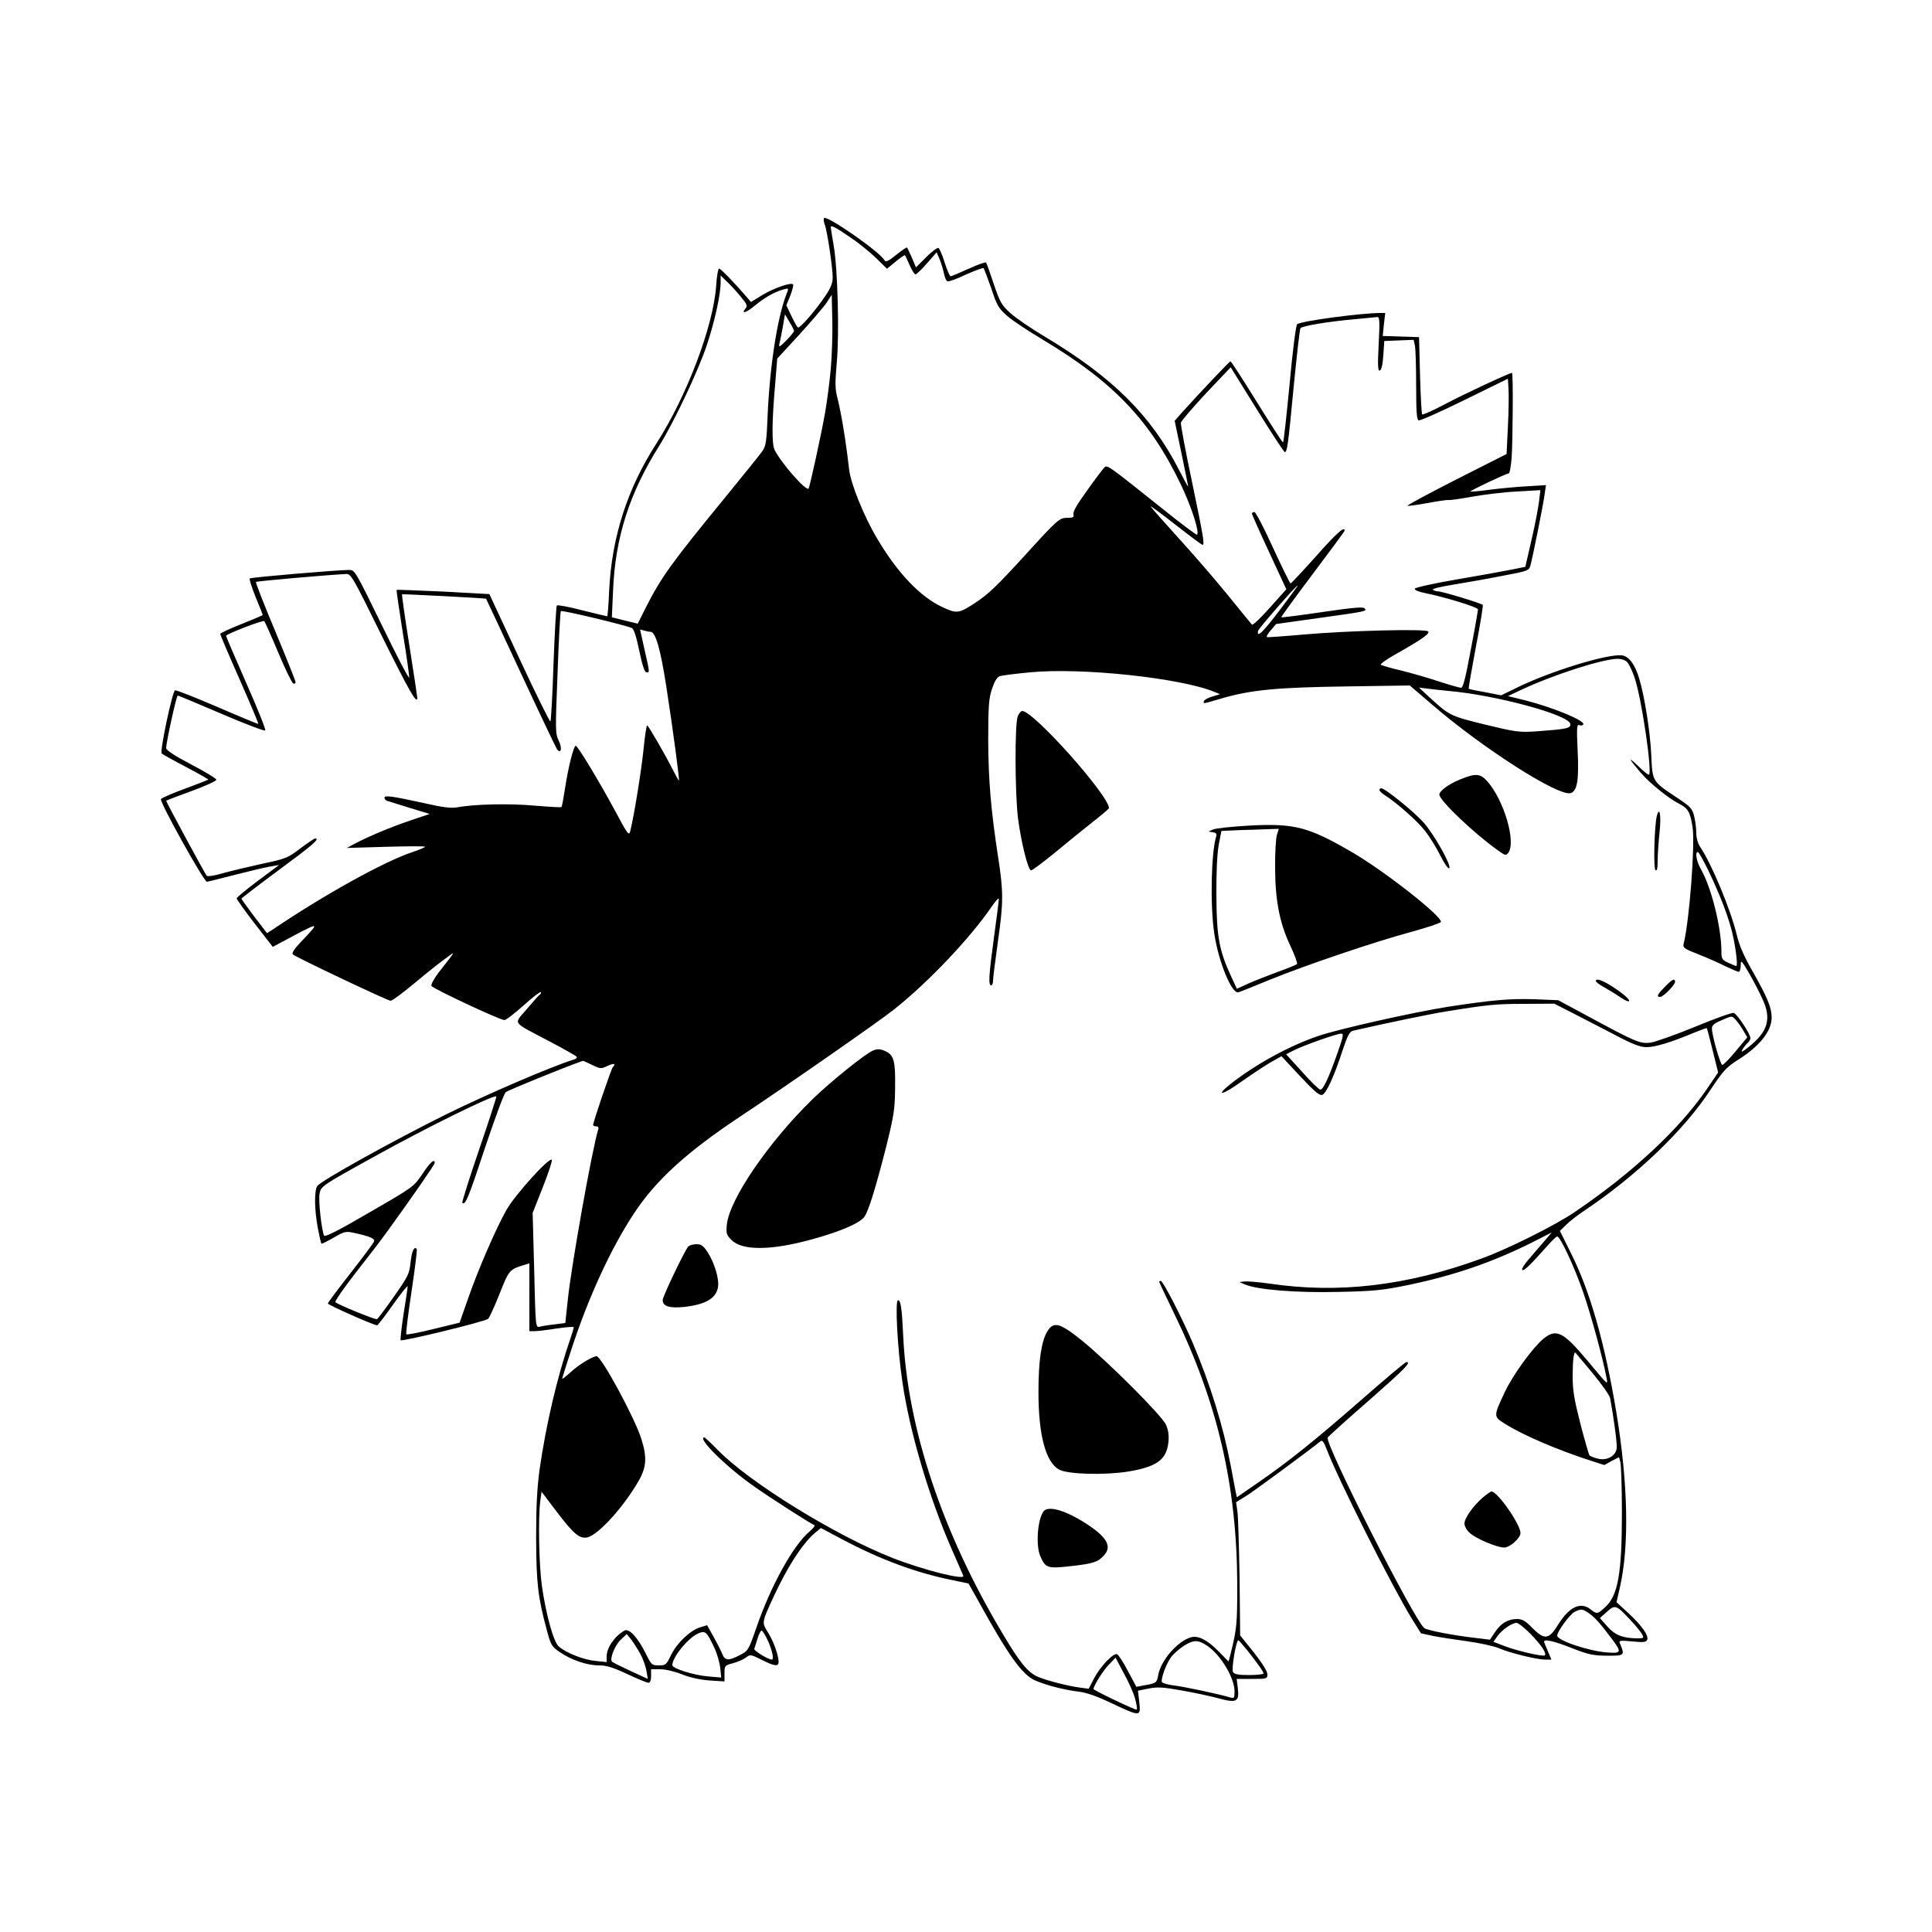 <?xml version="1.0" standalone="no"?>
<!DOCTYPE svg PUBLIC "-//W3C//DTD SVG 20010904//EN"
 "http://www.w3.org/TR/2001/REC-SVG-20010904/DTD/svg10.dtd">
<svg version="1.0" xmlns="http://www.w3.org/2000/svg"
 width="1000pt" height="1000pt" viewBox="0 0 1000 1000"
 preserveAspectRatio="xMidYMid meet">

<g transform="translate(0,1000) scale(0.1,-0.1)"
fill="#000000" stroke="none">
<path d="M4265 8871 c-3 -5 -1 -21 4 -34 13 -33 41 -223 41 -273 0 -28 -10
-55 -37 -94 -49 -74 -133 -171 -143 -165 -4 2 -19 29 -34 60 l-26 55 21 51
c11 29 17 54 14 57 -11 12 -101 -20 -159 -55 l-59 -36 -25 29 c-60 70 -132
144 -140 144 -5 0 -12 -39 -15 -87 -14 -210 -152 -573 -309 -818 -151 -233
-232 -487 -245 -762 -3 -73 -8 -133 -10 -133 -2 0 -60 14 -129 31 -68 18 -128
29 -132 25 -3 -4 -11 -139 -17 -301 -5 -161 -13 -296 -16 -299 -3 -4 -76 143
-161 326 l-155 333 -238 13 c-131 6 -240 10 -242 9 -2 -2 13 -102 32 -223 20
-120 34 -224 33 -231 -2 -8 -66 115 -142 272 -138 282 -139 285 -170 285 -69
-1 -507 -38 -513 -44 -4 -3 10 -46 30 -96 20 -49 37 -91 37 -93 0 -2 -50 -23
-110 -47 -61 -24 -110 -47 -110 -51 0 -5 45 -111 100 -235 55 -125 99 -229 97
-231 -2 -1 -97 38 -212 88 -114 49 -213 88 -219 86 -14 -6 -80 -317 -69 -327
4 -4 61 -36 126 -70 65 -34 117 -64 115 -65 -2 -2 -57 -24 -123 -48 -65 -24
-120 -48 -122 -53 -6 -18 223 -429 238 -428 8 1 75 18 149 37 74 19 155 38
180 42 l45 8 -110 -82 c-60 -45 -110 -86 -110 -91 0 -5 42 -64 93 -130 l94
-121 116 62 c126 66 126 65 28 -38 -33 -35 -47 -56 -40 -63 14 -14 491 -240
506 -240 8 0 65 42 127 94 62 52 134 109 160 127 51 38 55 45 -38 -74 -24 -31
-41 -63 -38 -70 5 -13 355 -177 378 -177 8 0 52 34 98 75 46 42 87 73 90 70 3
-4 1 -9 -5 -13 -6 -4 -36 -38 -68 -76 -68 -80 -81 -61 116 -165 76 -40 140
-76 143 -81 3 -5 -5 -12 -17 -15 -109 -33 -451 -180 -663 -285 -270 -134 -641
-340 -662 -368 -17 -21 -16 -123 2 -218 8 -42 16 -79 19 -81 2 -2 30 12 63 31
55 32 62 34 104 25 83 -18 111 -30 105 -45 -3 -8 -58 -82 -122 -164 -64 -82
-117 -152 -117 -157 -2 -6 236 -112 255 -113 3 0 41 48 82 107 42 59 76 101
76 95 0 -6 -9 -71 -21 -143 -11 -72 -18 -133 -15 -136 7 -8 439 97 453 111 6
6 33 64 59 130 49 124 51 126 132 150 l22 7 0 -175 0 -176 28 0 c15 0 66 6
115 14 48 7 87 10 87 6 0 -4 -9 -33 -20 -66 -66 -190 -124 -440 -157 -669 -13
-96 -18 -189 -18 -355 1 -235 9 -307 56 -480 20 -75 25 -83 66 -111 60 -41
141 -69 203 -69 39 0 72 -10 147 -45 53 -25 102 -45 109 -45 9 0 14 12 14 35
l0 35 47 0 c27 0 74 -11 112 -26 42 -17 93 -28 143 -32 l78 -5 0 41 c0 40 1
42 43 53 23 6 53 19 67 29 24 18 26 17 82 -11 67 -34 88 -36 88 -11 0 34 -26
106 -54 151 -26 41 -27 47 -17 83 7 21 41 97 76 167 64 127 130 223 186 269
l28 23 113 -60 c194 -103 381 -172 564 -209 l87 -18 50 -89 c155 -282 228
-384 295 -413 61 -26 151 -49 226 -58 41 -5 95 -24 172 -61 147 -69 149 -69
141 6 l-7 60 55 11 c45 9 73 8 172 -10 65 -11 151 -30 192 -41 92 -25 106 -17
98 53 l-6 48 79 0 c78 0 80 1 80 24 0 15 -27 58 -70 113 l-71 88 -3 295 c-3
162 -7 318 -11 345 l-7 50 49 30 c37 22 322 232 389 286 8 6 17 -6 29 -38 60
-158 337 -709 443 -882 l47 -75 60 -13 c33 -7 113 -19 178 -28 65 -9 139 -25
165 -36 58 -25 196 -59 240 -59 l32 0 -16 38 c-9 20 -18 43 -21 51 -9 21 47 9
152 -33 77 -30 102 -35 174 -36 90 0 92 1 66 63 -7 16 -2 17 64 11 59 -6 72
-4 77 9 8 22 -27 72 -98 138 l-61 56 17 74 c50 218 43 540 -18 910 -60 359
-136 627 -236 825 l-56 113 35 34 c20 19 59 49 86 67 273 182 521 419 659 630
65 98 81 116 146 157 109 69 170 147 170 216 0 51 -21 102 -95 233 -49 85 -73
141 -86 197 -32 131 -129 364 -188 452 -13 19 -21 46 -21 73 0 24 -5 63 -11
87 -10 41 -19 50 -93 99 -124 82 -123 81 -129 216 -5 119 -35 307 -62 396 -22
75 -54 118 -91 122 -77 8 -377 -85 -546 -169 l-78 -38 -82 16 c-46 8 -84 16
-86 18 -2 1 15 98 37 216 23 117 38 215 36 218 -10 9 -209 70 -232 70 -12 1
-24 5 -27 9 -3 5 45 16 107 26 62 10 175 30 251 45 138 26 140 27 148 56 12
45 66 313 73 367 l7 47 -98 -6 c-55 -3 -142 -11 -194 -18 -52 -7 -97 -11 -99
-9 -4 4 187 94 199 94 4 0 10 34 14 77 6 82 9 443 2 443 -13 0 -249 -110 -345
-161 -62 -33 -116 -57 -120 -54 -3 4 -8 95 -11 203 l-5 197 -94 3 -94 3 6 59
7 60 -28 0 c-103 -1 -403 -41 -428 -58 -6 -4 -23 -133 -39 -309 -16 -167 -31
-303 -34 -303 -4 0 -64 94 -136 210 -71 115 -133 210 -136 210 -5 0 -163 -167
-252 -266 l-37 -42 35 -167 c19 -92 35 -170 35 -173 0 -4 -21 34 -46 83 -144
282 -342 480 -692 690 -74 44 -156 100 -183 125 -45 41 -53 55 -85 149 -19 58
-37 108 -40 112 -2 4 -43 -10 -90 -32 -47 -21 -89 -39 -94 -39 -4 0 -18 32
-30 70 -12 39 -27 73 -32 76 -6 4 -34 -17 -64 -47 l-53 -53 -21 50 c-12 27
-23 50 -25 53 -2 2 -28 -15 -56 -38 -41 -33 -54 -39 -61 -28 -24 44 -301 236
-313 218z m141 -103 c42 -28 100 -76 130 -105 l55 -54 45 37 c24 20 46 35 48
33 2 -2 13 -25 24 -51 12 -27 25 -48 31 -48 5 0 32 26 59 57 l50 57 16 -37 c8
-21 18 -53 22 -73 4 -20 12 -38 18 -40 7 -3 50 13 96 35 47 21 88 36 91 33 3
-4 21 -51 40 -105 29 -89 38 -103 82 -142 27 -24 109 -78 181 -121 370 -221
561 -422 720 -756 55 -116 95 -242 82 -256 -3 -2 -81 56 -173 130 -298 238
-292 233 -308 217 -8 -8 -48 -61 -89 -119 -51 -70 -74 -110 -70 -122 4 -15 -1
-18 -30 -18 -43 0 -52 -9 -217 -190 -150 -164 -192 -205 -264 -252 -82 -54
-94 -55 -168 -20 -114 53 -232 177 -336 353 -70 117 -137 284 -146 359 -17
149 -40 289 -61 372 -12 47 -12 77 -3 180 14 150 5 488 -16 608 -8 47 -15 89
-15 94 0 13 27 -1 106 -56z m-574 -301 c33 -39 38 -50 28 -62 -27 -33 1 -25
47 13 51 42 98 69 145 83 32 9 32 10 17 -28 -47 -124 -85 -373 -96 -628 -5
-130 -9 -154 -27 -180 -11 -16 -102 -129 -201 -250 -273 -333 -324 -405 -404
-563 l-40 -80 -67 16 -67 17 6 135 c11 277 84 506 240 754 76 122 201 386 246
521 41 124 71 261 71 323 l0 36 31 -30 c17 -16 49 -50 71 -77z m468 -377 c-6
-69 -20 -172 -30 -230 -21 -117 -79 -382 -85 -389 -14 -13 -139 129 -175 199
-16 30 -15 144 2 339 l11 135 115 125 c63 69 127 144 141 165 l26 40 3 -130
c2 -71 -2 -185 -8 -254z m-190 197 c0 -4 -18 -27 -41 -50 -28 -29 -39 -36 -36
-22 3 11 11 51 18 89 l12 69 23 -39 c13 -21 24 -43 24 -47z m3026 -68 c-6
-114 -4 -140 6 -137 8 3 15 30 18 79 l5 74 76 3 76 3 7 -32 c3 -17 6 -110 6
-206 0 -135 3 -175 13 -179 8 -2 114 45 238 106 l224 110 3 -52 c2 -29 1 -117
-3 -195 l-7 -143 -259 -131 c-143 -73 -257 -134 -254 -137 2 -2 48 4 102 14
54 10 103 17 110 16 6 -2 61 6 122 17 62 11 166 24 233 27 l121 7 -7 -59 c-4
-32 -21 -122 -39 -199 l-32 -139 -70 -14 c-39 -8 -166 -31 -284 -51 -118 -20
-216 -42 -218 -48 -3 -7 20 -16 54 -23 101 -20 273 -73 273 -84 0 -6 -16 -100
-37 -208 -27 -145 -40 -198 -51 -198 -7 0 -59 15 -115 33 -56 19 -145 44 -197
57 -52 12 -98 26 -103 29 -4 4 28 27 70 51 141 79 186 111 175 122 -14 14
-413 4 -641 -16 -101 -9 -188 -15 -193 -14 -5 2 4 18 19 35 l28 33 220 31
c251 35 253 35 237 51 -8 8 -68 2 -218 -20 -115 -17 -210 -29 -212 -27 -2 2
71 102 162 223 91 121 166 222 166 226 0 24 -42 -13 -149 -134 -69 -77 -128
-140 -131 -140 -3 0 -44 83 -91 185 -46 102 -90 185 -96 185 -7 0 -13 -4 -13
-8 0 -5 40 -95 89 -200 l89 -192 -85 -95 c-47 -53 -89 -93 -93 -88 -4 4 -60
73 -125 153 -65 80 -180 213 -255 295 -75 83 -140 156 -144 163 -4 7 53 -35
127 -93 74 -58 137 -105 141 -105 12 0 6 37 -54 325 -34 160 -59 297 -58 307
2 9 60 77 130 152 l128 135 136 -219 c75 -121 140 -220 144 -220 12 0 17 30
46 338 16 161 31 297 35 303 7 12 146 35 284 47 55 5 106 10 114 11 12 1 13
-22 7 -140z m-5158 -1514 c138 -278 181 -355 182 -317 0 4 -18 125 -41 270
-23 144 -40 264 -38 266 3 2 432 -20 435 -23 1 -1 81 -173 179 -383 98 -211
183 -389 188 -396 21 -27 28 6 9 44 -18 38 -18 51 -6 352 6 172 14 316 17 319
6 6 340 -74 368 -88 10 -5 23 -45 38 -118 16 -77 28 -111 37 -111 17 0 18 -6
-10 118 l-23 104 21 -6 c11 -3 26 -6 33 -6 26 0 52 -90 82 -285 36 -232 69
-485 65 -485 -2 0 -15 24 -30 53 -36 72 -125 227 -134 232 -4 2 -12 -53 -19
-123 -11 -109 -49 -344 -68 -420 -7 -31 -11 -27 -83 108 -80 148 -190 330
-200 330 -11 0 -39 -113 -55 -218 -8 -52 -16 -97 -19 -99 -2 -3 -64 1 -138 7
-129 12 -315 8 -403 -9 -29 -5 -74 0 -165 21 -169 37 -210 43 -210 29 0 -6 6
-14 13 -16 6 -2 59 -18 116 -36 l105 -32 -95 -32 c-107 -36 -223 -85 -289
-120 l-45 -24 203 6 c111 3 202 4 202 0 0 -3 -29 -15 -64 -27 -146 -48 -458
-221 -727 -403 l-27 -17 -66 86 c-36 48 -66 89 -66 93 1 3 88 70 195 149 175
129 213 162 186 162 -4 0 -39 -23 -76 -51 -64 -49 -75 -54 -194 -79 -69 -15
-161 -37 -205 -49 -43 -13 -82 -19 -86 -14 -8 8 -210 382 -210 388 0 2 59 24
130 50 72 26 130 53 130 59 0 6 -59 42 -130 79 -88 46 -130 74 -130 85 0 29
53 272 60 272 3 0 104 -42 225 -94 121 -52 223 -91 228 -87 4 4 -40 114 -98
245 -58 132 -105 241 -105 245 0 9 192 83 198 76 3 -3 36 -76 72 -162 36 -86
71 -158 78 -161 7 -2 12 1 12 7 0 6 -47 124 -105 263 -58 138 -103 253 -100
256 4 4 366 36 467 41 25 1 34 -15 186 -324z m4645 136 c-87 -115 -120 -146
-111 -106 3 13 197 235 205 235 2 0 -40 -58 -94 -129z m1800 -269 c9 -10 26
-45 37 -78 37 -105 95 -504 74 -504 -5 0 -31 21 -58 48 -52 49 -47 37 16 -37
45 -53 146 -135 199 -161 47 -24 58 -44 70 -124 13 -92 -17 -481 -46 -599 -6
-22 0 -27 77 -57 46 -18 109 -46 140 -62 32 -15 62 -28 68 -28 5 0 10 15 10
33 0 30 3 28 42 -38 22 -38 54 -99 70 -135 49 -104 29 -170 -73 -251 -31 -24
-39 -28 -31 -13 6 12 18 26 26 34 9 7 16 19 16 27 0 20 -67 123 -86 130 -8 3
-98 -29 -199 -71 -102 -42 -207 -79 -233 -83 -54 -6 -77 4 -332 142 l-145 78
-124 5 c-126 4 -217 -4 -446 -39 -178 -28 -561 -114 -668 -150 -150 -50 -327
-147 -457 -249 -86 -69 -40 -58 59 14 50 35 116 79 147 97 l57 32 96 -103 c74
-79 101 -102 115 -97 21 8 62 97 105 230 26 78 37 98 54 102 170 39 402 87
477 99 222 36 263 40 410 40 l155 1 90 -46 c50 -25 147 -76 217 -112 100 -53
137 -67 171 -67 44 0 127 25 246 75 35 14 64 25 66 23 1 -2 15 -54 30 -116
l28 -113 -57 -84 c-141 -207 -386 -436 -686 -639 -100 -68 -344 -190 -481
-240 -386 -141 -740 -183 -1097 -130 -57 8 -116 13 -131 11 l-26 -3 28 -12
c65 -28 267 -44 482 -39 187 4 227 8 365 36 238 50 427 115 632 216 l110 56
-41 -48 c-22 -26 -58 -68 -80 -93 -22 -25 -36 -49 -32 -53 8 -8 39 22 136 131
20 23 41 42 45 42 16 0 90 -159 135 -290 41 -119 101 -339 120 -440 8 -42 12
-45 -99 88 -126 150 -161 167 -228 112 -56 -47 -157 -186 -199 -275 -59 -125
-59 -127 -2 -163 93 -59 272 -136 448 -193 l69 -22 38 21 38 20 7 -26 c4 -15
8 -133 8 -262 0 -313 -20 -429 -87 -489 -39 -36 -43 -37 -75 -11 -52 41 -111
13 -168 -79 -48 -78 -71 -81 -135 -16 -35 36 -51 45 -78 45 -46 0 -84 -22
-114 -68 l-26 -39 -74 9 c-108 12 -251 39 -266 51 -52 41 -514 952 -500 986 2
5 96 90 211 190 192 169 224 201 196 201 -5 0 -110 -88 -232 -195 -239 -209
-383 -325 -544 -435 l-101 -70 -6 27 c-3 16 -15 78 -26 138 -39 205 -106 420
-195 631 -57 133 -155 324 -167 324 -4 0 -8 -2 -8 -5 0 -2 36 -78 79 -167 224
-460 323 -890 325 -1398 0 -207 -2 -229 -35 -363 l-10 -37 -52 53 c-57 58
-104 82 -140 73 -69 -17 -159 -120 -172 -196 -7 -41 -11 -43 -77 -54 l-36 -7
-44 82 c-23 45 -49 84 -56 87 -20 7 -87 -64 -119 -125 l-28 -54 -45 6 c-67 9
-169 36 -216 55 -54 23 -95 73 -186 227 -311 521 -491 1061 -513 1538 -7 148
-13 185 -27 185 -16 0 -3 -251 23 -424 37 -255 137 -594 254 -862 31 -71 59
-134 61 -140 11 -25 -205 29 -366 92 -296 116 -743 392 -907 561 -33 34 -64
63 -67 63 -41 0 110 -150 252 -250 86 -61 295 -195 317 -204 6 -2 -7 -18 -27
-35 -83 -71 -199 -280 -273 -496 -41 -118 -43 -120 -86 -142 -57 -30 -77 -29
-90 5 -6 15 -26 55 -45 89 l-34 61 -36 -11 c-52 -16 -119 -80 -150 -142 -25
-52 -28 -55 -64 -55 -36 0 -38 2 -68 62 -41 83 -87 132 -110 118 -52 -30 -92
-89 -92 -134 l0 -29 -57 6 c-59 5 -150 40 -190 74 -27 22 -66 161 -88 313 -15
107 -20 344 -9 437 l7 52 81 -107 c87 -114 117 -139 158 -129 58 15 191 163
267 298 37 67 40 118 11 210 -32 105 -207 429 -232 429 -21 0 -93 -44 -134
-82 -24 -22 -44 -37 -44 -34 0 4 21 70 46 147 88 271 206 528 326 709 112 171
274 318 548 500 237 157 723 495 800 557 177 141 394 370 504 532 20 29 36 46
36 38 0 -8 -11 -97 -25 -197 -27 -198 -30 -250 -15 -250 6 0 10 11 10 25 0 14
12 108 26 208 28 196 28 254 0 432 -37 242 -50 395 -51 600 0 181 3 218 19
268 13 39 26 61 40 67 12 4 82 13 158 20 264 26 779 -29 953 -101 l30 -12 -39
-12 c-22 -6 -42 -17 -44 -23 -5 -16 -8 -16 91 13 151 44 285 57 643 62 l331 5
112 -96 c261 -226 659 -481 721 -461 34 11 43 68 36 218 -6 121 -4 139 8 134
9 -4 18 -2 21 3 12 19 -152 87 -300 125 l-90 22 70 33 c169 79 417 158 496
160 23 0 42 -7 52 -18z m-928 -148 c246 -21 626 -124 633 -171 3 -23 -19 -27
-183 -39 -83 -5 -103 -2 -260 36 -182 45 -182 45 -295 149 l-45 42 40 -5 c22
-3 72 -8 110 -12z m1348 -931 c60 -127 92 -209 117 -297 21 -75 37 -196 27
-196 -4 0 -22 8 -42 17 -32 15 -35 20 -35 59 0 122 -52 330 -105 423 -24 42
-33 91 -17 91 5 0 29 -44 55 -97z m144 -775 c11 -13 28 -37 38 -55 l19 -32
-60 -72 c-33 -40 -64 -72 -70 -71 -9 1 -53 151 -53 188 -1 16 11 27 47 42 60
26 55 26 79 0z m-2063 -165 c-46 -131 -75 -193 -90 -193 -7 0 -49 41 -94 92
l-83 91 39 20 c48 25 223 87 246 87 14 0 11 -14 -18 -97z m-3859 -65 c43 -21
46 -21 80 -5 33 16 45 12 26 -8 -8 -10 -101 -282 -101 -298 0 -4 7 -7 16 -7
10 0 14 -6 10 -17 -32 -105 -139 -705 -157 -880 l-13 -121 -56 -7 c-30 -3 -65
-9 -76 -12 -22 -5 -22 -4 -29 292 l-8 297 53 134 c29 74 50 137 46 141 -14 14
-190 -181 -235 -260 -56 -100 -147 -310 -200 -463 l-42 -120 -135 -33 c-74
-18 -138 -31 -141 -27 -3 3 9 102 27 221 18 119 30 218 27 221 -14 14 -25 -11
-32 -70 -6 -59 -12 -72 -86 -177 -44 -63 -83 -115 -88 -117 -10 -3 -202 75
-215 88 -4 4 41 70 101 147 60 76 139 179 174 228 130 180 239 337 239 346 0
24 -24 3 -64 -58 -45 -66 -46 -67 -273 -198 -152 -89 -230 -129 -235 -121 -13
22 -31 183 -24 217 7 39 9 41 277 189 265 148 626 326 638 315 2 -2 -38 -126
-89 -275 -51 -149 -90 -273 -87 -276 15 -15 32 26 117 284 51 152 99 283 108
289 12 10 299 127 382 156 8 3 16 6 17 6 1 1 23 -9 48 -21z m5178 -1595 c47
-57 88 -115 91 -130 19 -103 37 -236 34 -259 -5 -41 -52 -67 -101 -53 -20 5
-39 13 -41 18 -3 5 -24 78 -46 162 -32 126 -40 171 -40 246 0 79 6 131 15 121
2 -2 41 -49 88 -105z m193 -1275 c28 -29 56 -64 63 -76 11 -21 10 -22 -26 -22
-75 1 -114 17 -154 62 l-38 43 36 32 c42 38 48 37 119 -39z m-209 30 c32 -24
56 -51 116 -131 52 -69 50 -76 -25 -70 -95 7 -258 62 -258 87 0 21 65 110 90
123 34 17 42 16 77 -9z m-305 -105 c57 -59 84 -100 74 -111 -9 -8 -140 22
-209 48 l-57 22 21 30 c24 33 75 68 99 68 9 0 41 -26 72 -57z m-4224 -73 c14
-30 27 -76 30 -104 l5 -49 -69 6 c-72 6 -184 41 -184 58 0 42 82 142 135 165
36 15 43 9 83 -76z m278 35 c22 -51 31 -95 19 -95 -19 0 -95 47 -91 56 3 7 10
30 17 53 7 23 16 41 21 41 5 0 20 -25 34 -55z m-662 -65 c14 -25 28 -65 32
-88 l7 -42 -89 41 c-49 23 -92 44 -96 48 -14 13 14 85 45 114 l31 29 23 -28
c12 -16 33 -49 47 -74z m2938 39 c70 -50 137 -164 138 -233 0 -35 -2 -38 -22
-32 -65 19 -240 56 -291 62 -32 4 -61 12 -63 18 -6 17 21 92 47 128 12 17 43
44 68 60 50 32 74 31 123 -3z m203 -20 c57 -72 85 -112 85 -121 0 -4 -34 -8
-75 -8 -57 0 -76 4 -83 16 -9 16 16 164 28 164 3 -1 23 -24 45 -51z m-579
-254 c7 -27 11 -51 8 -54 -4 -5 -224 100 -224 107 0 15 49 95 78 124 l36 38
44 -83 c25 -45 51 -104 58 -132z"/>
<path d="M5268 6293 c-16 -37 -15 -394 1 -527 16 -124 52 -271 68 -271 6 0 61
41 121 90 60 50 148 121 196 159 47 37 86 70 86 73 0 65 -390 503 -449 503 -6
0 -17 -12 -23 -27z"/>
<path d="M7556 5965 c-57 -23 -106 -59 -106 -78 0 -29 176 -198 300 -286 41
-30 45 -31 57 -15 41 56 -22 271 -108 369 -37 42 -61 44 -143 10z"/>
<path d="M7140 5911 c0 -5 12 -17 28 -27 65 -42 171 -136 209 -186 23 -29 58
-86 78 -126 20 -40 40 -70 46 -66 15 9 -76 173 -132 236 -48 55 -200 178 -220
178 -5 0 -9 -4 -9 -9z"/>
<path d="M8576 5778 c-13 -49 -19 -275 -7 -282 8 -5 11 10 11 51 0 32 5 98 10
148 9 84 0 135 -14 83z"/>
<path d="M6470 5727 c-90 -5 -176 -14 -190 -20 l-25 -11 23 -4 c16 -2 21 -8
17 -21 -26 -84 -32 -357 -10 -502 21 -145 91 -316 125 -305 8 2 83 32 165 66
185 75 541 196 735 248 79 22 146 44 148 50 9 27 -291 263 -460 361 -225 131
-297 150 -528 138z m139 -49 c-5 -18 -10 -94 -9 -168 0 -171 24 -291 80 -408
22 -47 37 -88 33 -92 -4 -4 -48 -22 -98 -40 -49 -18 -118 -45 -152 -60 l-61
-28 -31 67 c-61 132 -74 205 -75 416 -1 120 4 217 12 262 l14 72 86 4 c48 1
115 4 149 5 l62 2 -10 -32z"/>
<path d="M8260 4922 c0 -5 19 -19 43 -32 23 -13 61 -36 84 -52 58 -39 62 -19
4 24 -74 55 -131 81 -131 60z"/>
<path d="M8617 4892 c-39 -40 -45 -52 -24 -52 16 0 77 62 77 78 0 21 -15 13
-53 -26z"/>
<path d="M4520 4563 c-40 -16 -217 -158 -314 -252 -229 -223 -431 -520 -444
-650 -4 -45 -2 -53 25 -80 56 -55 205 -54 415 4 146 40 249 84 272 117 22 31
58 148 113 363 40 162 45 193 46 306 2 137 -6 168 -50 188 -26 12 -40 13 -63
4z"/>
<path d="M3562 3548 c-21 -27 -132 -259 -132 -277 0 -32 34 -43 108 -36 112
12 167 43 178 101 8 41 -17 126 -53 182 -23 35 -33 42 -59 42 -17 0 -36 -6
-42 -12z"/>
<path d="M5421 3109 c-31 -51 -46 -153 -46 -314 0 -225 38 -365 108 -402 45
-24 233 -29 355 -10 151 25 201 62 210 155 3 34 -1 61 -13 88 -22 48 -304 330
-437 437 -112 90 -145 99 -177 46z"/>
<path d="M7674 2248 c-51 -45 -94 -106 -94 -134 0 -13 12 -35 27 -48 32 -30
141 -76 179 -76 29 0 84 49 84 75 0 45 -119 215 -150 215 -5 0 -26 -15 -46
-32z"/>
<path d="M5402 2178 c-31 -39 -42 -175 -18 -231 27 -64 37 -67 161 -53 115 13
138 21 169 55 43 47 16 95 -94 166 -106 68 -193 93 -218 63z"/>
</g>
</svg>
